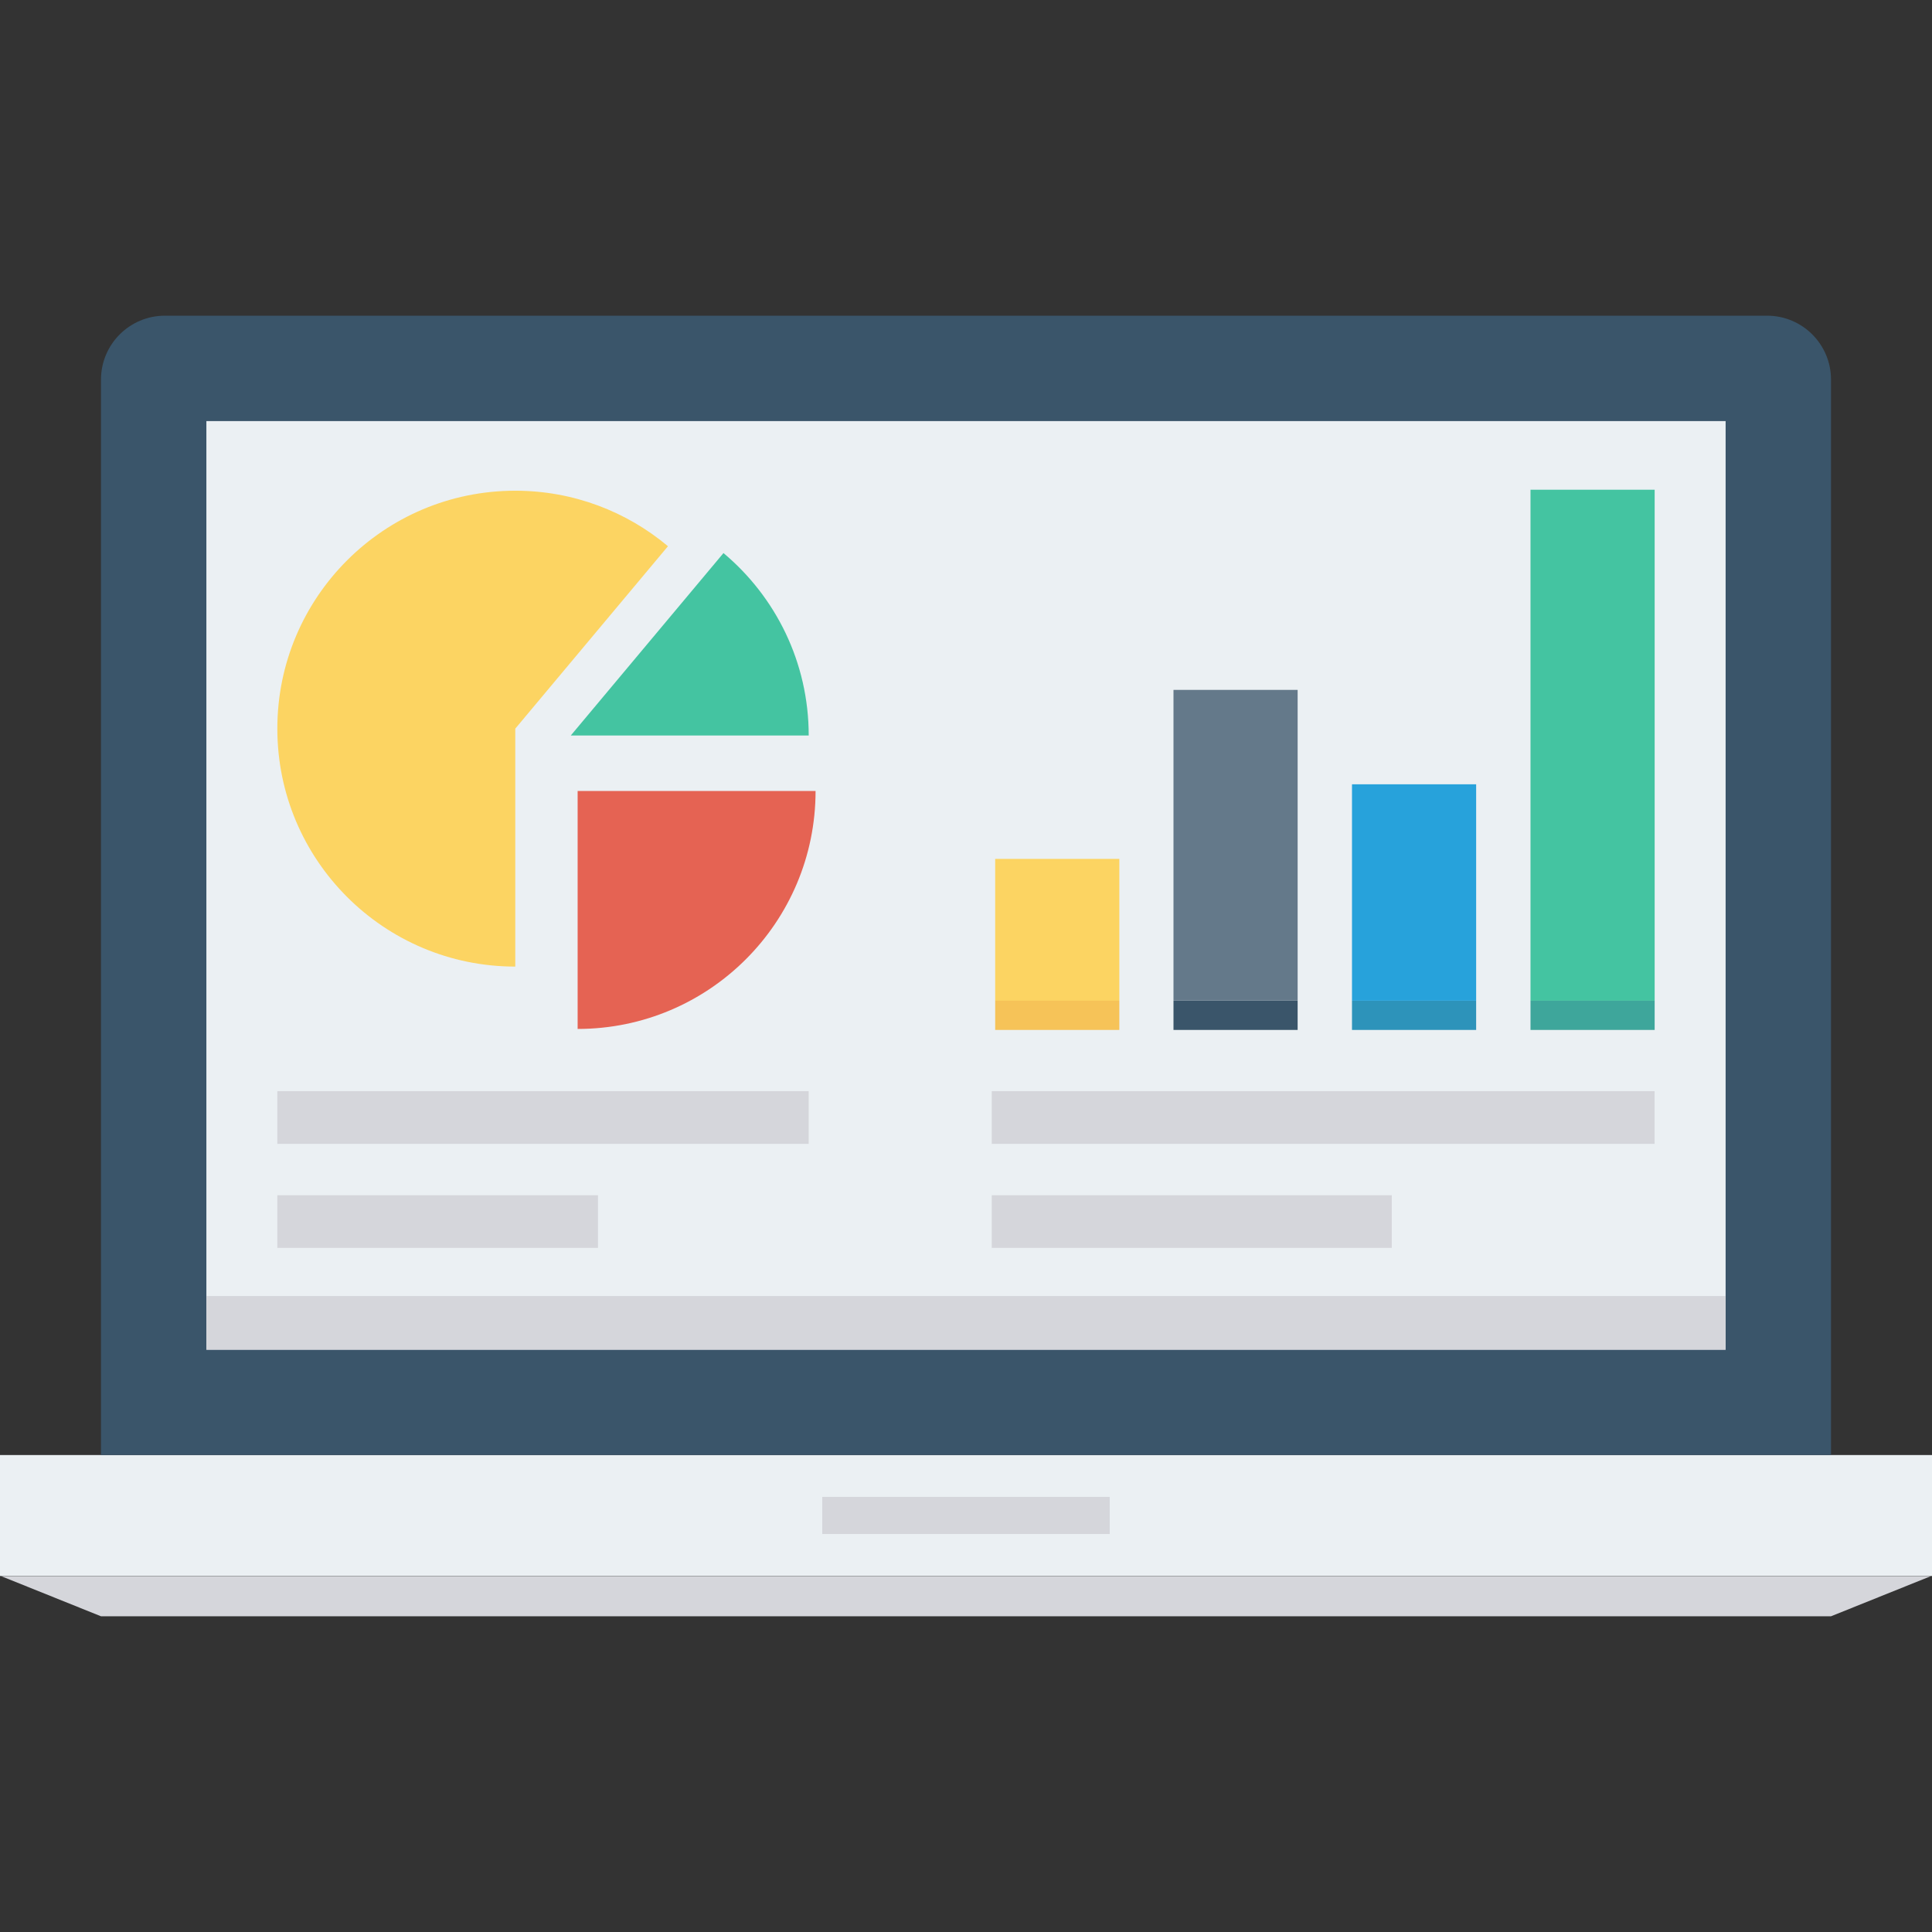 <?xml version="1.0" encoding="iso-8859-1"?>
<!-- Generator: Adobe Illustrator 19.0.0, SVG Export Plug-In . SVG Version: 6.00 Build 0)  -->
<svg version="1.1" id="Layer_1" xmlns="http://www.w3.org/2000/svg" xmlns:xlink="http://www.w3.org/1999/xlink" x="0px" y="0px"
	 viewBox="0 0 491.52 491.52" style="enable-background:new 0 0 491.52 491.52;" xml:space="preserve">
<rect x="0" y="0" width="491.52" height="491.52" fill="#333333" stroke="none"/>
<rect y="370.176" style="fill:#EBF0F3;" width="491.52" height="30.771"/>
<polygon style="fill:#D5D6DB;" points="491.235,400.984 0.285,400.984 25.708,411.204 465.812,411.204 "/>
<path style="fill:#3A556A;" d="M449.566,80.316H41.956c-8.982,0-16.263,7.281-16.263,16.262v273.597h440.134V96.578
	C465.827,87.597,458.546,80.316,449.566,80.316z"/>
<rect x="52.506" y="107.131" style="fill:#EBF0F3;" width="386.509" height="236.237"/>
<g>
	<rect x="52.506" y="329.728" style="fill:#D5D6DB;" width="386.509" height="13.65"/>
	<rect x="209.193" y="380.826" style="fill:#D5D6DB;" width="73.129" height="9.436"/>
</g>
<rect x="253.184" y="218.511" style="fill:#FCD462;" width="31.585" height="36.096"/>
<rect x="253.184" y="254.592" style="fill:#F6C358;" width="31.585" height="7.434"/>
<rect x="298.547" y="254.592" style="fill:#3A556A;" width="31.585" height="7.434"/>
<rect x="298.547" y="175.514" style="fill:#64798A;" width="31.585" height="79.058"/>
<rect x="343.962" y="254.592" style="fill:#2D93BA;" width="31.585" height="7.434"/>
<rect x="343.962" y="199.532" style="fill:#27A2DB;" width="31.585" height="55.06"/>
<rect x="389.376" y="124.59" style="fill:#44C4A1;" width="31.585" height="130.007"/>
<rect x="389.376" y="254.592" style="fill:#3EA69B;" width="31.585" height="7.434"/>
<path style="fill:#E56353;" d="M146.955,261.773c33.431,0,60.533-27.101,60.533-60.532h-60.533V261.773z"/>
<path style="fill:#44C4A1;" d="M184.059,140.707l-38.847,46.412h60.532C205.744,168.477,197.311,151.811,184.059,140.707z"/>
<path style="fill:#FCD462;" d="M131.09,124.843c-33.431,0-60.532,27.102-60.532,60.533c0,33.431,27.102,60.532,60.532,60.532
	v-60.532l38.848-46.413C159.424,130.154,145.879,124.843,131.09,124.843z"/>
<g>
	<rect x="70.554" y="277.606" style="fill:#D5D6DB;" width="135.183" height="13.404"/>
	<rect x="70.554" y="304.077" style="fill:#D5D6DB;" width="81.582" height="13.404"/>
	<rect x="252.314" y="277.606" style="fill:#D5D6DB;" width="168.627" height="13.404"/>
	<rect x="252.314" y="304.077" style="fill:#D5D6DB;" width="101.765" height="13.404"/>
</g>
<g>
</g>
<g>
</g>
<g>
</g>
<g>
</g>
<g>
</g>
<g>
</g>
<g>
</g>
<g>
</g>
<g>
</g>
<g>
</g>
<g>
</g>
<g>
</g>
<g>
</g>
<g>
</g>
<g>
</g>
</svg>
